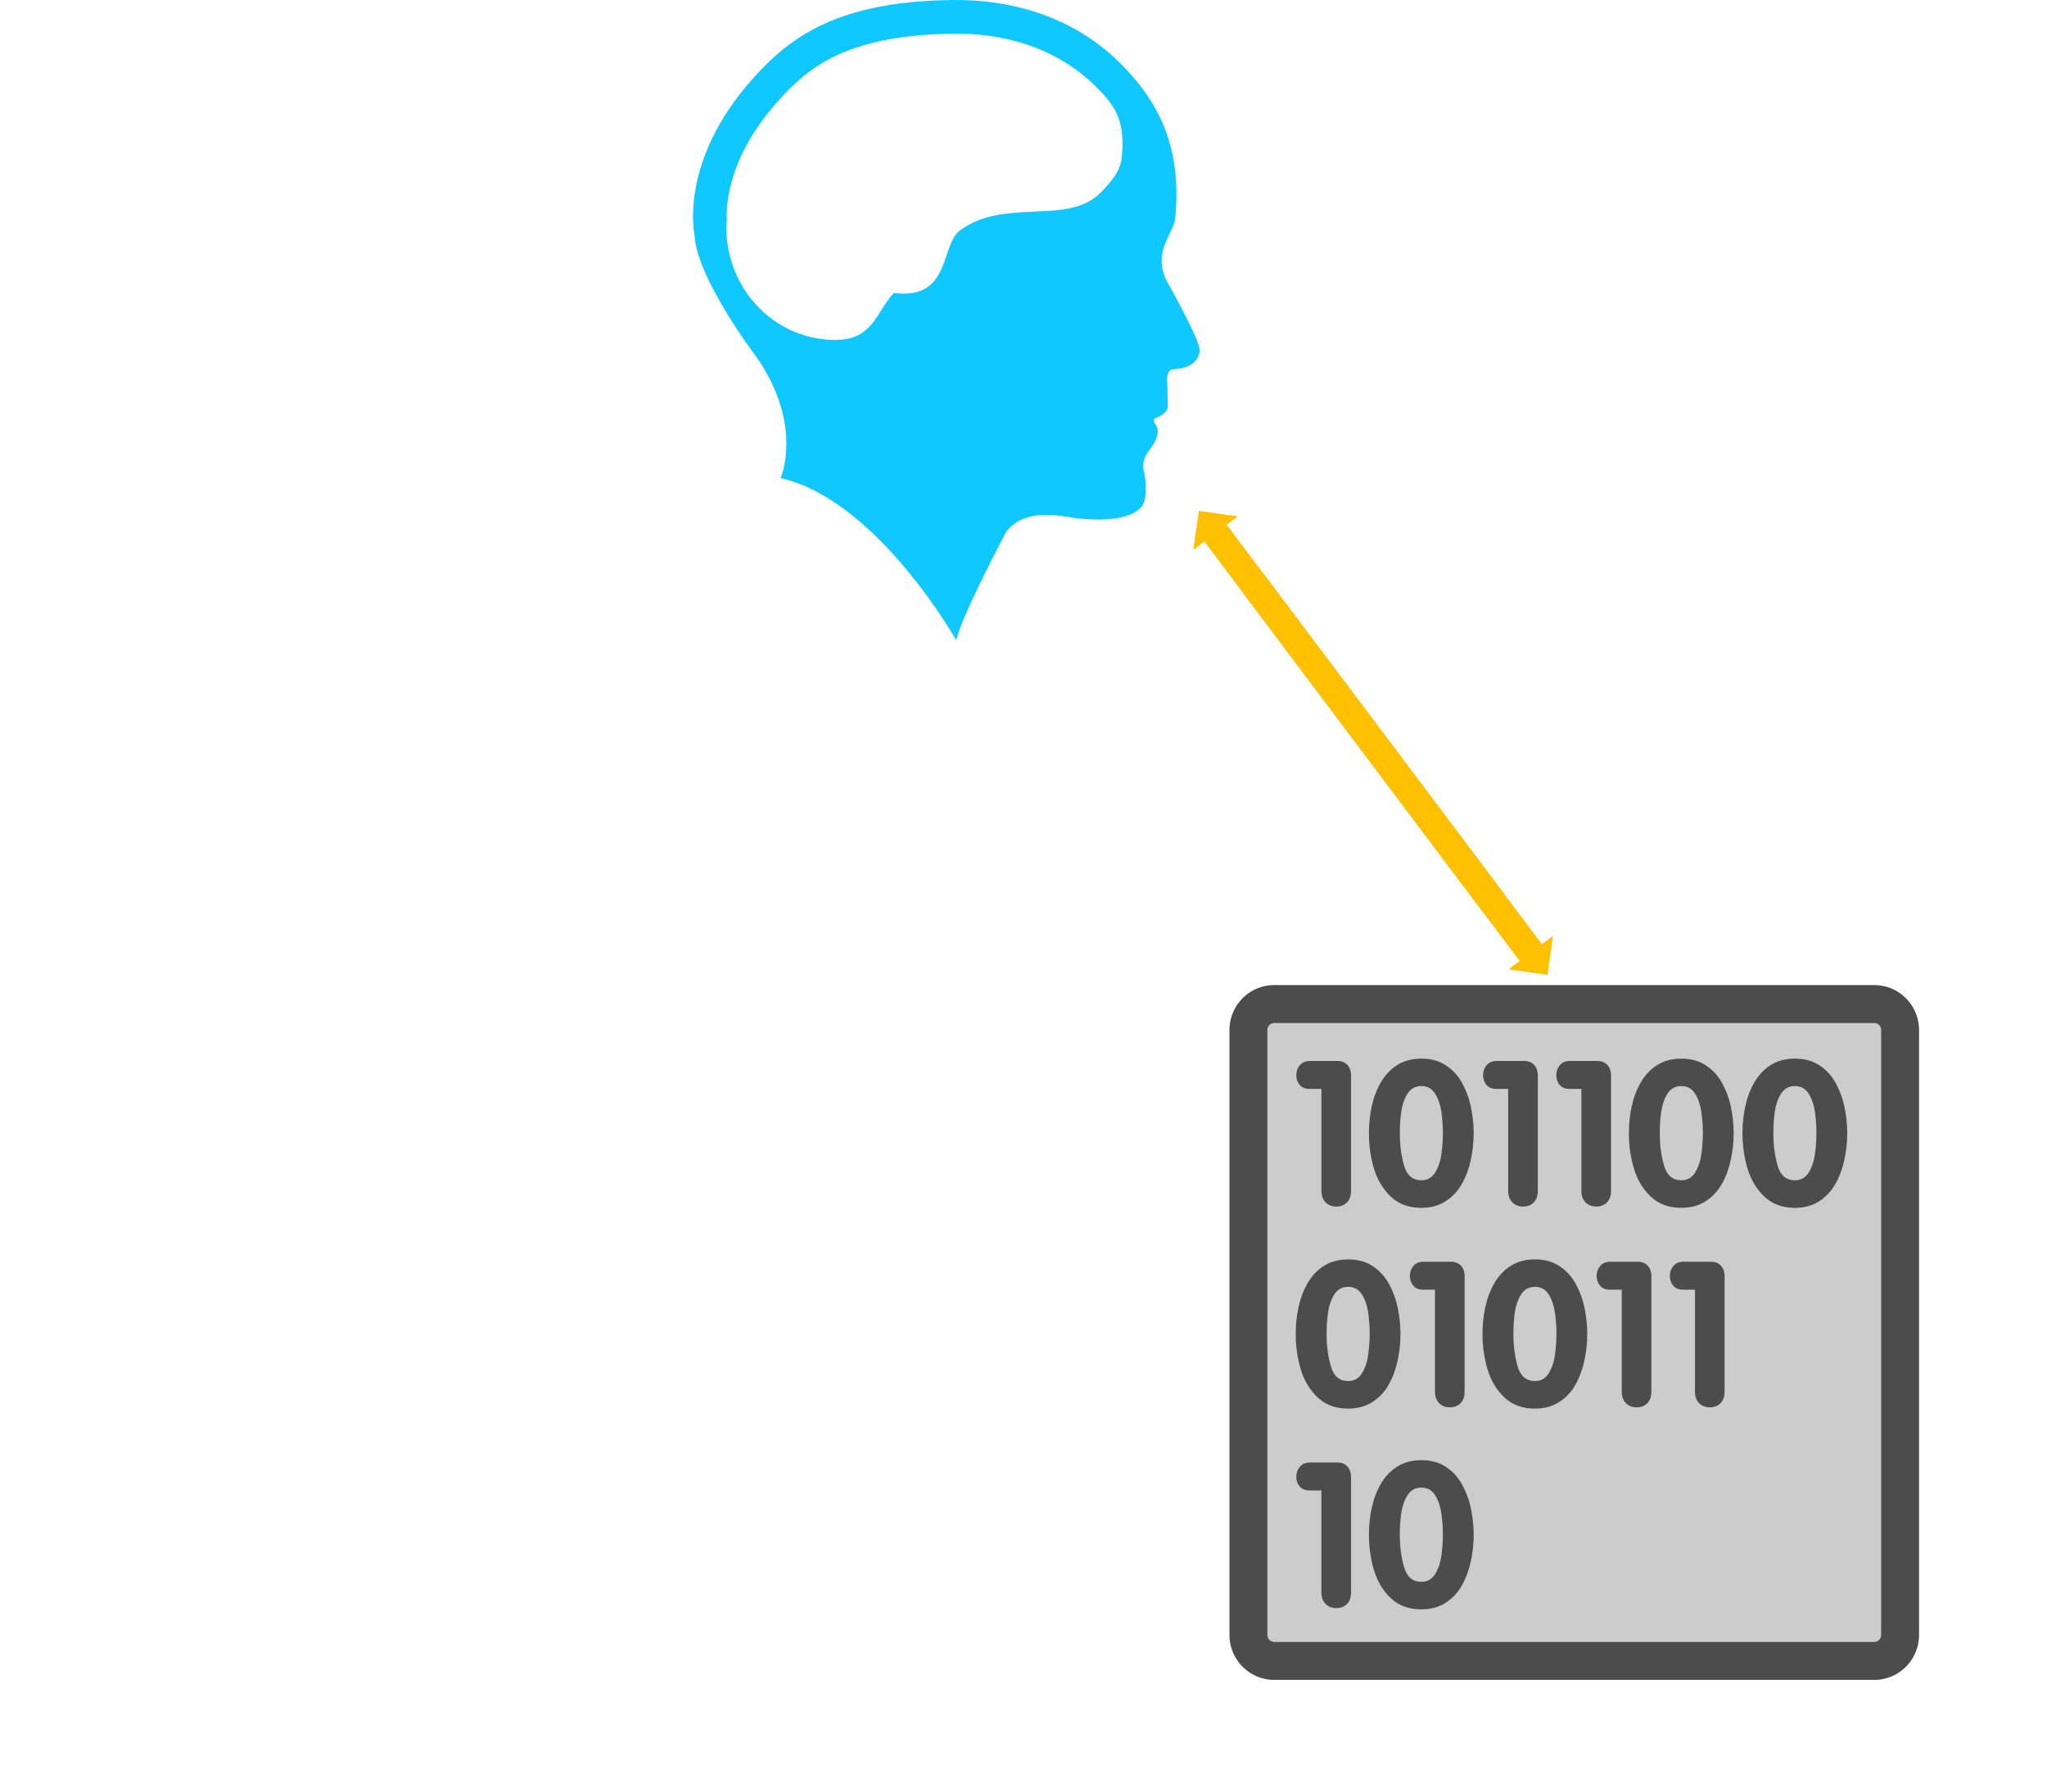 <?xml version="1.0" encoding="UTF-8" standalone="no"?>
<svg
   xmlns:dc="http://purl.org/dc/elements/1.1/"
   xmlns:cc="http://creativecommons.org/ns#"
   xmlns:rdf="http://www.w3.org/1999/02/22-rdf-syntax-ns#"
   xmlns:svg="http://www.w3.org/2000/svg"
   xmlns="http://www.w3.org/2000/svg"
   xmlns:sodipodi="http://sodipodi.sourceforge.net/DTD/sodipodi-0.dtd"
   xmlns:inkscape="http://www.inkscape.org/namespaces/inkscape"
   version="1.0"
   width="194.591mm"
   height="170.37mm"
   id="svg3782"
   sodipodi:docname="new-flow-of-information001.svg"
   inkscape:version="0.91 r13725">
  <sodipodi:namedview
     pagecolor="#ffffff"
     bordercolor="#666666"
     borderopacity="1"
     objecttolerance="10"
     gridtolerance="10"
     guidetolerance="10"
     inkscape:pageopacity="0"
     inkscape:pageshadow="2"
     inkscape:window-width="2030"
     inkscape:window-height="1355"
     id="namedview3784"
     showgrid="false"
     inkscape:zoom="1.0632214"
     inkscape:cx="188.13244"
     inkscape:cy="329.2208"
     inkscape:window-x="1134"
     inkscape:window-y="146"
     inkscape:window-maximized="0"
     inkscape:current-layer="svg3782"
     fit-margin-top="0"
     fit-margin-left="0"
     fit-margin-right="0"
     fit-margin-bottom="0" />
  <defs
     id="defs3760">
    <clipPath
       clipPathUnits="userSpaceOnUse"
       id="clipEmfPath1">
      <path
         d="m -0.639,-0.479 706.923,0 0,627.72 -706.923,0 z"
         id="path3756"
         inkscape:connector-curvature="0" />
    </clipPath>
    <pattern
       id="EMFhbasepattern"
       patternUnits="userSpaceOnUse"
       width="6"
       height="6"
       x="0"
       y="0" />
  </defs>
  <path
     style="fill:#0fc8ff;fill-opacity:1;fill-rule:evenodd;stroke:none"
     d="m 270.685,28.008 c 12.914,-14.372 30.001,-27.725 72.217,-28.005 16.467,-0.14 41.698,3.753 61.239,24.412 11.877,12.455 20.619,28.204 18.104,54.033 -0.559,5.589 -8.543,12.056 -2.874,22.835 0,0 12.016,21.178 11.617,24.731 0,0 0.2,6.467 -9.781,6.667 0,0 -2.515,0.279 -1.776,5.809 l 0.14,7.964 c 0,0 -0.339,2.455 -4.711,3.892 0,0 -0.818,0.818 0.419,2.375 0,0 2.315,2.595 -1.657,8.104 -1.497,2.056 -3.892,4.571 -2.375,9.761 0,0 1.836,10.08 -2.116,12.455 0,0 -4.511,5.329 -22.635,3.134 -6.268,-0.818 -18.024,-3.812 -24.991,4.91 0,0 -16.687,31.558 -17.905,39.043 0,0 -28.424,-50.48 -63.135,-58.325 0,0 8.403,-19.002 -8.743,-43.614 0,0 -21.597,-28.344 -22.216,-43.953 0,0 -5.749,-26.308 21.178,-56.229 z m 28.164,94.114 c 14.691,0.559 15.43,-9.262 22.256,-16.827 1.038,0.06 1.996,0.2 3.014,0.2 17.226,0.479 14.072,-17.705 20.779,-22.695 16.048,-11.916 38.743,-1.557 50.56,-13.613 3.832,-3.892 7.026,-7.565 7.585,-12.615 1.158,-12.196 -1.637,-17.446 -7.725,-23.853 -16.128,-17.026 -36.967,-20.639 -51.658,-20.639 -39.422,0.339 -53.155,12.056 -63.954,24.052 -17.765,19.761 -18.863,36.787 -18.583,42.935 0,0.739 -0.2,1.497 -0.2,2.236 0,22.555 17.006,40.141 37.925,40.819 z"
     id="path3762"
     inkscape:connector-curvature="0" />
  <g
     clip-path="url(#clipEmfPath1)"
     id="g3768"
     transform="translate(2.3168945e-6,-0.216)" />
  <path
     style="fill:#ffc000;fill-opacity:1;fill-rule:evenodd;stroke:none"
     d="m 453.903,206.096 100.082,133.217 3.992,-2.994 -1.996,14.012 -13.972,-1.996 3.992,-2.994 -100.122,-133.257 z"
     id="path3774"
     inkscape:connector-curvature="0" />
  <path
     style="fill:#ffc000;fill-opacity:1;fill-rule:evenodd;stroke:none"
     d="m 540.832,321.808 -100.102,-133.237 3.992,-3.014 -13.992,-1.976 -1.996,13.992 3.992,-2.994 100.102,133.237 z"
     id="path3776"
     inkscape:connector-curvature="0" />
  <g
     id="g4162"
     transform="matrix(0.927,0,0,0.927,33.874,21.977)">
    <path
       style="fill:#cccccc;fill-rule:evenodd;stroke:#4c4c4c;stroke-width:14.699;stroke-linejoin:round"
       inkscape:connector-curvature="0"
       id="path2"
       d="m 457.275,365.528 232.673,0 a 9.955,10.107 0 0 1 9.955,10.107 l 0,234.414 a 9.955,10.107 0 0 1 -9.955,10.107 l -232.673,0 a 9.955,10.107 0 0 1 -9.955,-10.107 l 0,-234.414 a 9.955,10.107 0 0 1 9.955,-10.107" />
    <path
       style="fill:#4c4c4c;stroke-width:5.88"
       inkscape:connector-curvature="0"
       id="path4"
       d="m 659.128,433.837 c 2.346,0 4.142,-1.026 5.39,-3.078 1.248,-2.052 2.046,-4.484 2.396,-7.221 0.35,-2.736 0.561,-5.396 0.561,-7.981 0,-2.686 -0.187,-5.384 -0.561,-8.095 -0.374,-2.711 -1.148,-5.08 -2.396,-7.107 -1.248,-2.027 -3.019,-3.04 -5.39,-3.04 -2.371,0 -4.18,1.013 -5.427,3.04 -1.248,2.027 -2.021,4.396 -2.396,7.107 -0.374,2.711 -0.524,5.409 -0.524,8.095 0,4.56 0.549,8.753 1.647,12.579 1.098,3.8 3.331,5.7 6.7,5.7 z m 0,10.679 c -4.841,0 -8.784,-1.444 -11.828,-4.332 -3.044,-2.888 -5.228,-6.524 -6.55,-10.907 -1.298,-4.383 -1.946,-8.956 -1.946,-13.719 0,-3.471 0.35,-6.866 1.048,-10.185 0.699,-3.319 1.847,-6.435 3.444,-9.273 1.597,-2.838 3.706,-5.143 6.326,-6.841 2.62,-1.697 5.814,-2.584 9.507,-2.584 3.718,0 6.875,0.861 9.47,2.584 2.62,1.697 4.716,3.965 6.288,6.803 1.572,2.838 2.745,5.941 3.444,9.311 0.699,3.37 1.085,6.765 1.085,10.185 0,3.42 -0.362,6.828 -1.085,10.223 -0.724,3.395 -1.834,6.473 -3.406,9.311 -1.572,2.838 -3.681,5.118 -6.326,6.841 -2.645,1.723 -5.802,2.584 -9.47,2.584 z m -44.018,-10.679 c 2.346,0 4.142,-1.026 5.39,-3.078 1.248,-2.052 2.046,-4.484 2.396,-7.221 0.35,-2.736 0.561,-5.396 0.561,-7.981 0,-2.686 -0.187,-5.384 -0.561,-8.095 -0.375,-2.711 -1.148,-5.08 -2.396,-7.107 -1.248,-2.027 -3.019,-3.04 -5.39,-3.04 -2.371,0 -4.18,1.013 -5.427,3.04 -1.248,2.027 -2.021,4.396 -2.396,7.107 -0.374,2.711 -0.524,5.409 -0.524,8.095 0,4.56 0.549,8.753 1.647,12.579 1.098,3.8 3.331,5.7 6.7,5.7 z m 0,10.679 c -4.841,0 -8.784,-1.444 -11.828,-4.332 -3.044,-2.888 -5.228,-6.524 -6.55,-10.907 -1.298,-4.383 -1.946,-8.956 -1.946,-13.719 0,-3.471 0.35,-6.866 1.048,-10.185 0.699,-3.319 1.847,-6.435 3.444,-9.273 1.597,-2.838 3.706,-5.143 6.326,-6.841 2.62,-1.697 5.814,-2.584 9.507,-2.584 3.718,0 6.875,0.861 9.47,2.584 2.62,1.697 4.716,3.965 6.288,6.803 1.572,2.838 2.745,5.941 3.444,9.311 0.699,3.37 1.085,6.765 1.085,10.185 0,3.42 -0.362,6.828 -1.085,10.223 -0.724,3.395 -1.834,6.473 -3.406,9.311 -1.572,2.838 -3.681,5.118 -6.326,6.841 -2.645,1.723 -5.802,2.584 -9.47,2.584 z m -38.74,-6.651 0,-39.447 -4.529,0 c -1.722,0 -3.019,-0.52 -3.893,-1.558 -0.873,-1.039 -1.31,-2.306 -1.31,-3.8 0,-1.495 0.462,-2.749 1.385,-3.838 0.923,-1.089 2.221,-1.634 3.818,-1.634 l 10.892,0 c 1.073,0 1.996,0.254 2.77,0.76 0.774,0.481 1.36,1.14 1.759,1.976 0.399,0.836 0.599,1.773 0.599,2.888 l 0,44.654 c 0,1.976 -0.524,3.496 -1.572,4.56 -1.048,1.064 -2.433,1.596 -4.155,1.596 -1.697,0 -3.082,-0.544 -4.155,-1.634 -1.073,-1.089 -1.61,-2.597 -1.61,-4.522 z m -28.372,0 0,-39.447 -4.529,0 c -1.722,0 -3.019,-0.52 -3.893,-1.558 -0.873,-1.039 -1.31,-2.306 -1.31,-3.8 0,-1.495 0.462,-2.749 1.385,-3.838 0.923,-1.089 2.221,-1.634 3.818,-1.634 l 10.892,0 c 1.073,0 1.996,0.254 2.77,0.76 0.774,0.481 1.36,1.14 1.759,1.976 0.399,0.836 0.599,1.773 0.599,2.888 l 0,44.654 c 0,1.976 -0.524,3.496 -1.572,4.56 -1.048,1.064 -2.433,1.596 -4.155,1.596 -1.697,0 -3.082,-0.544 -4.155,-1.634 -1.073,-1.089 -1.61,-2.597 -1.61,-4.522 z m -33.65,-4.028 c 2.346,0 4.142,-1.026 5.39,-3.078 1.248,-2.052 2.046,-4.484 2.396,-7.221 0.35,-2.736 0.561,-5.396 0.561,-7.981 0,-2.686 -0.187,-5.384 -0.561,-8.095 -0.375,-2.711 -1.148,-5.08 -2.396,-7.107 -1.248,-2.027 -3.019,-3.04 -5.39,-3.04 -2.371,0 -4.18,1.013 -5.427,3.04 -1.248,2.027 -2.021,4.396 -2.396,7.107 -0.374,2.711 -0.524,5.409 -0.524,8.095 0,4.56 0.549,8.753 1.647,12.579 1.098,3.8 3.331,5.7 6.7,5.7 z m 0,10.679 c -4.841,0 -8.784,-1.444 -11.828,-4.332 -3.044,-2.888 -5.228,-6.524 -6.55,-10.907 -1.298,-4.383 -1.946,-8.956 -1.946,-13.719 0,-3.471 0.35,-6.866 1.048,-10.185 0.699,-3.319 1.847,-6.435 3.444,-9.273 1.597,-2.838 3.706,-5.143 6.326,-6.841 2.62,-1.697 5.814,-2.584 9.507,-2.584 3.718,0 6.875,0.861 9.47,2.584 2.62,1.697 4.716,3.965 6.288,6.803 1.572,2.838 2.745,5.941 3.444,9.311 0.699,3.37 1.085,6.765 1.085,10.185 0,3.42 -0.362,6.828 -1.085,10.223 -0.724,3.395 -1.834,6.473 -3.406,9.311 -1.572,2.838 -3.681,5.118 -6.326,6.841 -2.645,1.723 -5.802,2.584 -9.47,2.584 z m -38.74,-6.651 0,-39.447 -4.529,0 c -1.722,0 -3.019,-0.52 -3.893,-1.558 -0.873,-1.039 -1.31,-2.306 -1.31,-3.8 0,-1.495 0.462,-2.749 1.385,-3.838 0.923,-1.089 2.221,-1.634 3.818,-1.634 l 10.892,0 c 1.073,0 1.996,0.254 2.77,0.76 0.774,0.481 1.36,1.14 1.759,1.976 0.399,0.836 0.599,1.773 0.599,2.888 l 0,44.654 c 0,1.976 -0.524,3.496 -1.572,4.56 -1.048,1.064 -2.433,1.596 -4.155,1.596 -1.697,0 -3.082,-0.544 -4.155,-1.634 -1.073,-1.089 -1.61,-2.597 -1.61,-4.522 z m 144.781,77.83 0,-39.447 -4.529,0 c -1.722,0 -3.019,-0.52 -3.893,-1.558 -0.873,-1.039 -1.31,-2.306 -1.31,-3.8 0,-1.495 0.462,-2.749 1.385,-3.838 0.923,-1.089 2.221,-1.634 3.818,-1.634 l 10.892,0 c 1.073,0 1.996,0.254 2.77,0.76 0.774,0.482 1.36,1.14 1.759,1.976 0.399,0.836 0.599,1.773 0.599,2.888 l 0,44.654 c 0,1.976 -0.524,3.496 -1.572,4.56 -1.048,1.064 -2.433,1.596 -4.155,1.596 -1.697,0 -3.082,-0.544 -4.155,-1.634 -1.073,-1.089 -1.61,-2.597 -1.61,-4.522 z m -28.372,0 0,-39.447 -4.529,0 c -1.722,0 -3.019,-0.52 -3.893,-1.558 -0.873,-1.039 -1.31,-2.306 -1.31,-3.8 0,-1.495 0.462,-2.749 1.385,-3.838 0.923,-1.089 2.221,-1.634 3.818,-1.634 l 10.892,0 c 1.073,0 1.996,0.254 2.77,0.76 0.774,0.482 1.36,1.14 1.759,1.976 0.399,0.836 0.599,1.773 0.599,2.888 l 0,44.654 c 0,1.976 -0.524,3.496 -1.572,4.56 -1.048,1.064 -2.433,1.596 -4.155,1.596 -1.697,0 -3.082,-0.544 -4.155,-1.634 -1.073,-1.089 -1.61,-2.597 -1.61,-4.522 z m -33.65,-4.028 c 2.346,0 4.142,-1.026 5.39,-3.078 1.248,-2.052 2.046,-4.484 2.396,-7.221 0.35,-2.736 0.561,-5.396 0.561,-7.981 0,-2.686 -0.187,-5.384 -0.561,-8.095 -0.375,-2.711 -1.148,-5.08 -2.396,-7.107 -1.248,-2.027 -3.019,-3.04 -5.39,-3.04 -2.371,0 -4.18,1.013 -5.427,3.04 -1.248,2.027 -2.021,4.396 -2.396,7.107 -0.374,2.711 -0.524,5.409 -0.524,8.095 0,4.56 0.549,8.753 1.647,12.579 1.098,3.8 3.331,5.7 6.7,5.7 z m 0,10.679 c -4.841,0 -8.784,-1.444 -11.828,-4.332 -3.044,-2.888 -5.228,-6.524 -6.55,-10.907 -1.298,-4.383 -1.946,-8.956 -1.946,-13.719 0,-3.471 0.35,-6.866 1.048,-10.185 0.699,-3.319 1.847,-6.435 3.444,-9.273 1.597,-2.838 3.706,-5.143 6.326,-6.841 2.62,-1.697 5.814,-2.584 9.507,-2.584 3.718,0 6.875,0.861 9.47,2.584 2.62,1.697 4.716,3.965 6.288,6.803 1.572,2.838 2.745,5.941 3.444,9.311 0.699,3.37 1.085,6.765 1.085,10.185 0,3.42 -0.362,6.828 -1.085,10.223 -0.724,3.395 -1.834,6.473 -3.406,9.311 -1.572,2.838 -3.681,5.118 -6.326,6.841 -2.645,1.723 -5.802,2.584 -9.47,2.584 z m -38.74,-6.651 0,-39.447 -4.529,0 c -1.722,0 -3.019,-0.52 -3.893,-1.558 -0.873,-1.039 -1.31,-2.306 -1.31,-3.8 0,-1.495 0.462,-2.749 1.385,-3.838 0.923,-1.089 2.221,-1.634 3.818,-1.634 l 10.892,0 c 1.073,0 1.996,0.254 2.77,0.76 0.774,0.482 1.36,1.14 1.759,1.976 0.399,0.836 0.599,1.773 0.599,2.888 l 0,44.654 c 0,1.976 -0.524,3.496 -1.572,4.56 -1.048,1.064 -2.433,1.596 -4.155,1.596 -1.697,0 -3.082,-0.544 -4.155,-1.634 -1.073,-1.089 -1.61,-2.597 -1.61,-4.522 z m -33.65,-4.028 c 2.346,0 4.142,-1.026 5.39,-3.078 1.248,-2.052 2.046,-4.484 2.396,-7.221 0.35,-2.736 0.561,-5.396 0.561,-7.981 0,-2.686 -0.187,-5.384 -0.561,-8.095 -0.374,-2.711 -1.148,-5.08 -2.396,-7.107 -1.248,-2.027 -3.019,-3.04 -5.39,-3.04 -2.371,0 -4.18,1.013 -5.427,3.04 -1.248,2.027 -2.021,4.396 -2.396,7.107 -0.374,2.711 -0.524,5.409 -0.524,8.095 0,4.56 0.549,8.753 1.647,12.579 1.098,3.8 3.331,5.7 6.7,5.7 z m 0,10.679 c -4.841,0 -8.784,-1.444 -11.828,-4.332 -3.044,-2.888 -5.228,-6.524 -6.55,-10.907 -1.298,-4.383 -1.946,-8.956 -1.946,-13.719 0,-3.471 0.35,-6.866 1.048,-10.185 0.699,-3.319 1.847,-6.435 3.444,-9.273 1.597,-2.838 3.706,-5.143 6.326,-6.841 2.62,-1.697 5.814,-2.584 9.507,-2.584 3.718,0 6.875,0.861 9.47,2.584 2.62,1.697 4.716,3.965 6.288,6.803 1.572,2.838 2.745,5.941 3.444,9.311 0.699,3.37 1.085,6.765 1.085,10.185 0,3.42 -0.362,6.828 -1.085,10.223 -0.724,3.395 -1.834,6.473 -3.406,9.311 -1.572,2.838 -3.681,5.118 -6.326,6.841 -2.645,1.723 -5.802,2.584 -9.47,2.584 z m 28.372,67.151 c 2.346,0 4.142,-1.026 5.39,-3.078 1.248,-2.052 2.046,-4.484 2.396,-7.221 0.35,-2.736 0.561,-5.396 0.561,-7.981 0,-2.686 -0.187,-5.384 -0.561,-8.095 -0.375,-2.711 -1.148,-5.08 -2.396,-7.107 -1.248,-2.027 -3.019,-3.04 -5.39,-3.04 -2.371,0 -4.18,1.013 -5.427,3.04 -1.248,2.027 -2.021,4.396 -2.396,7.107 -0.374,2.711 -0.524,5.409 -0.524,8.095 0,4.56 0.549,8.753 1.647,12.579 1.098,3.8 3.331,5.7 6.7,5.7 z m 0,10.679 c -4.841,0 -8.784,-1.444 -11.828,-4.332 -3.044,-2.888 -5.228,-6.524 -6.55,-10.907 -1.298,-4.383 -1.946,-8.956 -1.946,-13.719 0,-3.471 0.35,-6.866 1.048,-10.185 0.699,-3.319 1.847,-6.435 3.444,-9.273 1.597,-2.838 3.706,-5.143 6.326,-6.841 2.62,-1.697 5.814,-2.584 9.507,-2.584 3.718,0 6.875,0.861 9.47,2.584 2.62,1.697 4.716,3.965 6.288,6.803 1.572,2.838 2.745,5.941 3.444,9.311 0.699,3.37 1.085,6.765 1.085,10.185 0,3.42 -0.362,6.828 -1.085,10.223 -0.724,3.395 -1.834,6.473 -3.406,9.311 -1.572,2.838 -3.681,5.118 -6.326,6.841 -2.645,1.723 -5.802,2.584 -9.47,2.584 z m -38.74,-6.651 0,-39.447 -4.529,0 c -1.722,0 -3.019,-0.52 -3.893,-1.558 -0.873,-1.039 -1.31,-2.306 -1.31,-3.8 0,-1.495 0.462,-2.749 1.385,-3.838 0.923,-1.089 2.221,-1.634 3.818,-1.634 l 10.892,0 c 1.073,0 1.996,0.254 2.77,0.76 0.774,0.482 1.36,1.14 1.759,1.976 0.399,0.836 0.599,1.773 0.599,2.888 l 0,44.654 c 0,1.976 -0.524,3.496 -1.572,4.56 -1.048,1.064 -2.433,1.596 -4.155,1.596 -1.697,0 -3.082,-0.544 -4.155,-1.634 -1.073,-1.089 -1.61,-2.597 -1.61,-4.522 z" />
  </g>
</svg>
